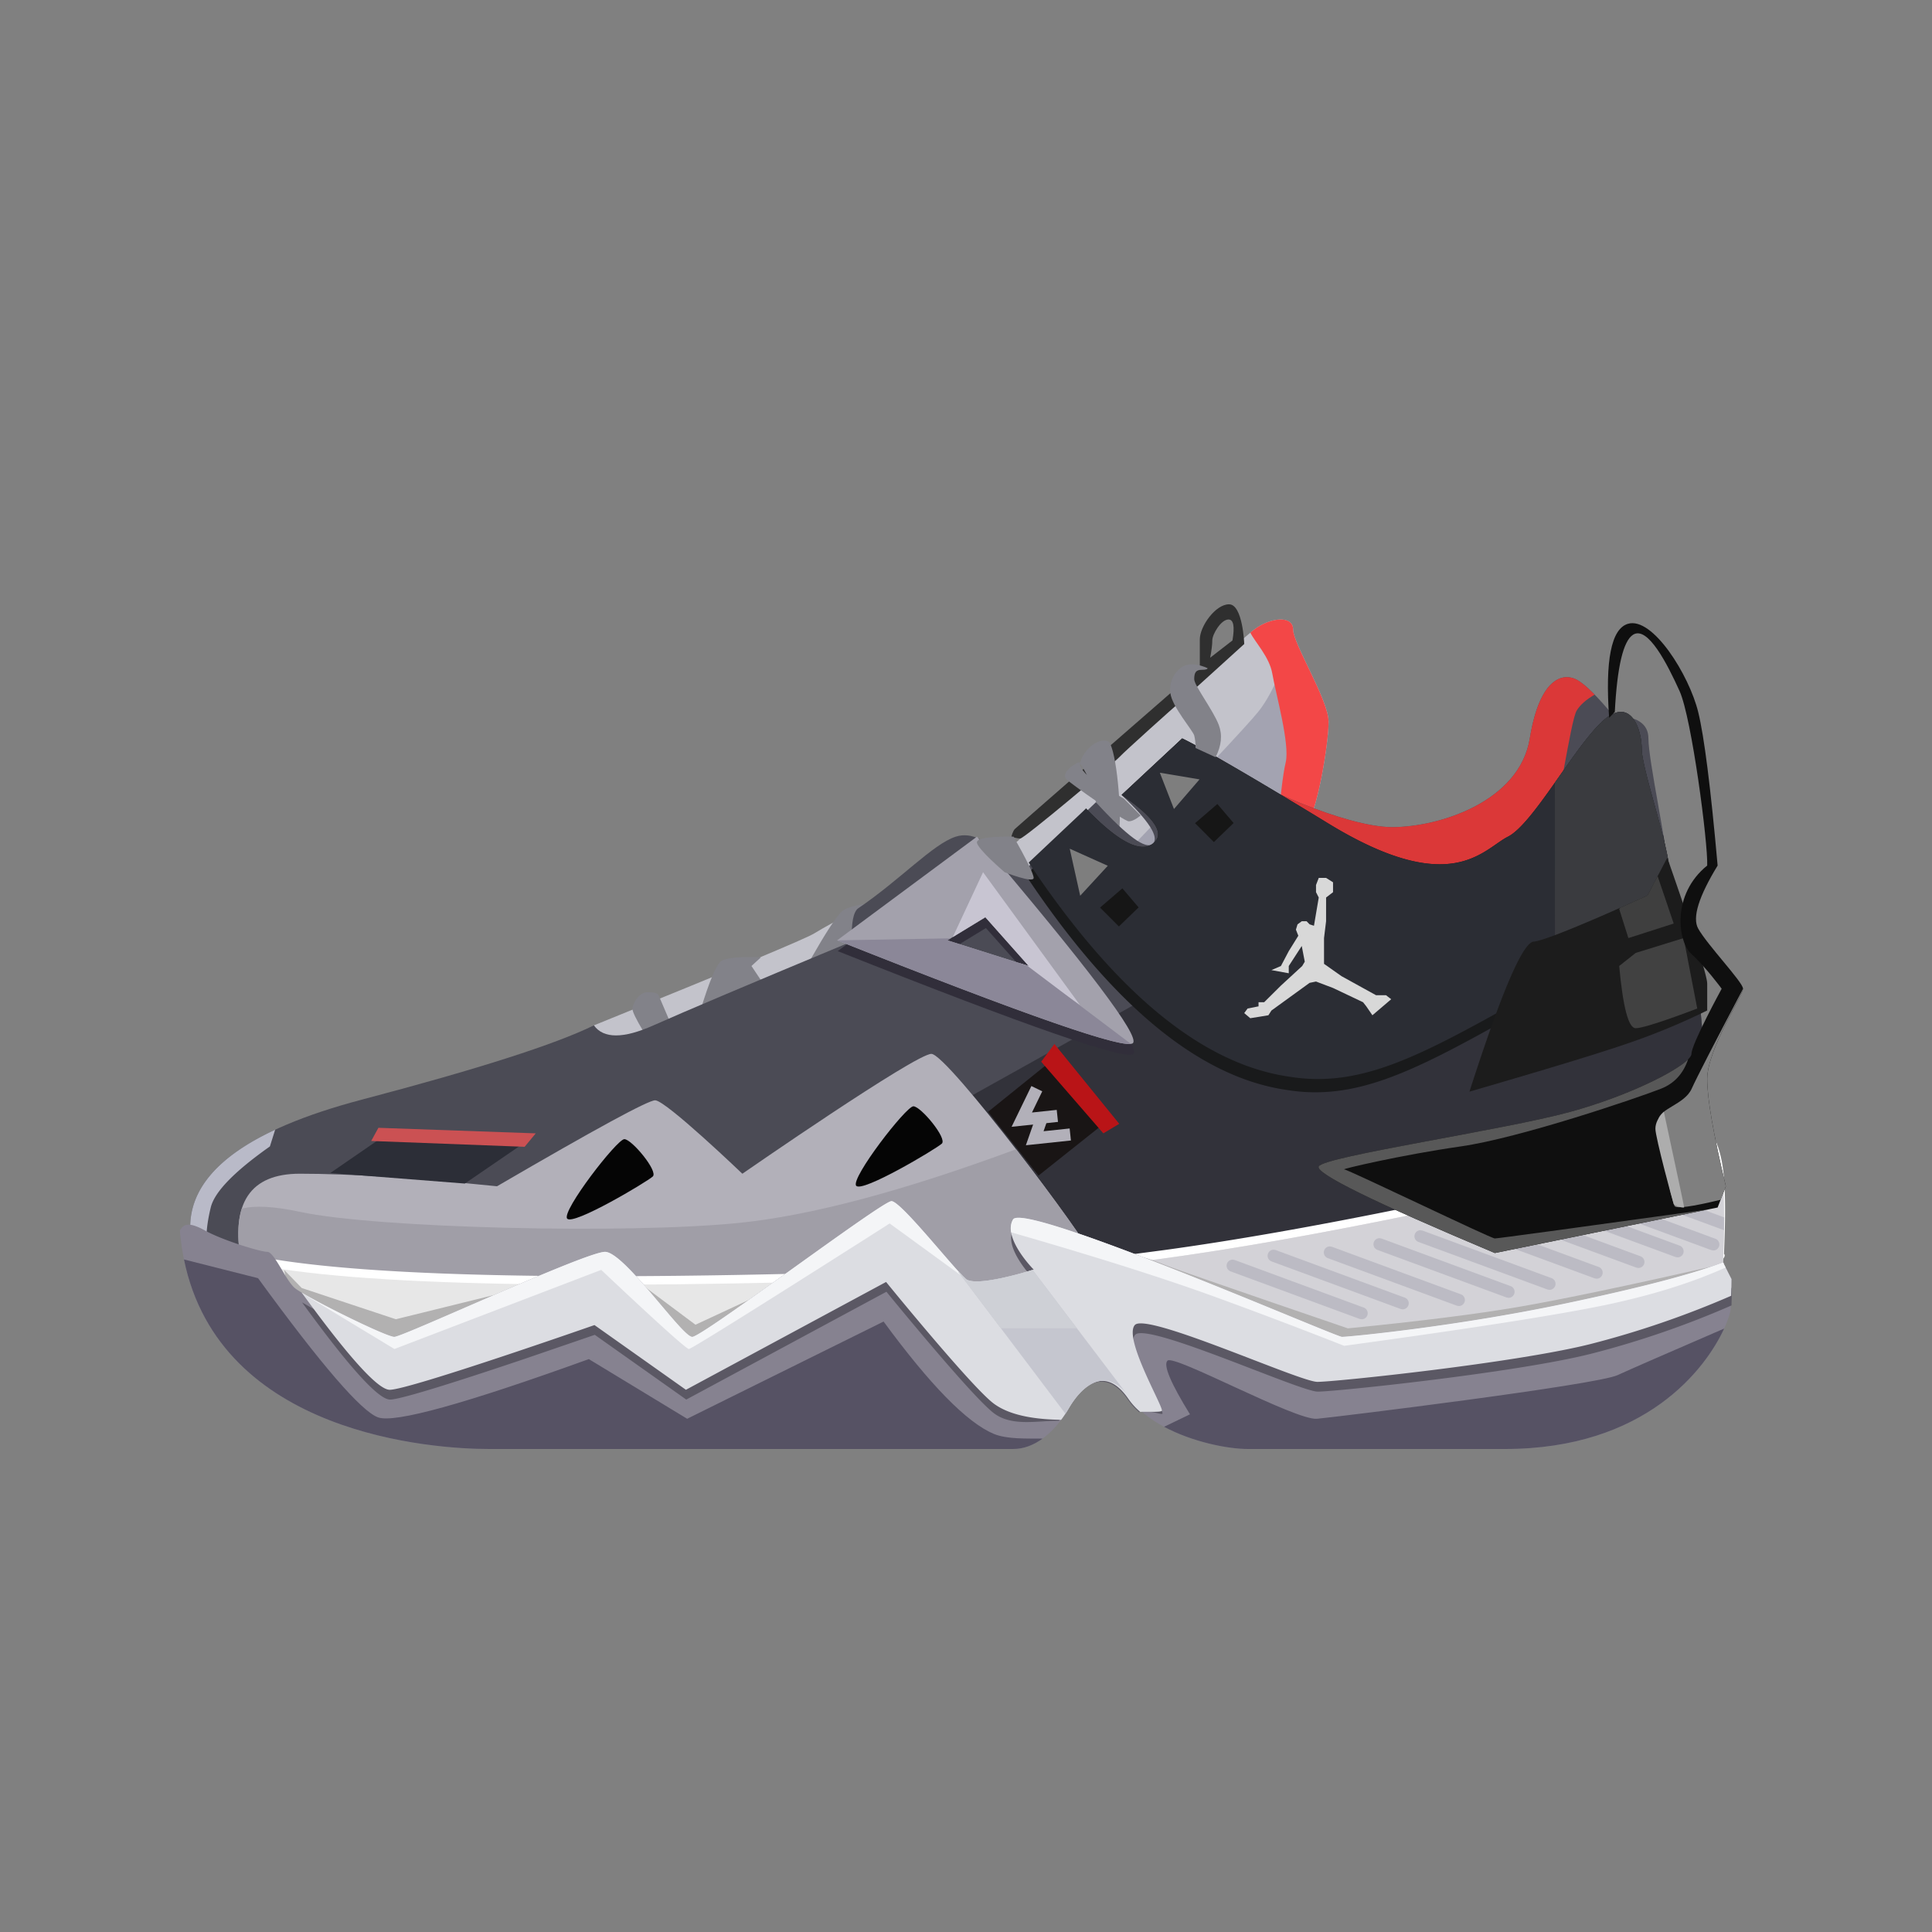 <svg width="96" height="96" xmlns="http://www.w3.org/2000/svg">
    <rect width="100%" height="100%" fill="#808080" stroke="none"/>
    <defs>
        <path id="a" d="M0 0h96v96H0z"/>
    </defs>
    <g fill="none" fill-rule="evenodd">
        <path d="m29.233 51.393.277-.443c6.878-2.786 10.524-4.307 10.937-4.563.412-.256 1.427-.816 3.043-1.68 3.638-2.03 5.596-3.043 5.872-3.043.415 0 .736.657 1.337 0 .602-.658 10.827-9.78 11.623-10.384.796-.604 1.932-.72 1.932 0s1.762 3.498 1.762 4.59c0 1.09-.58 4.64-1.17 5.217-.395.385-2.24.739-5.537 1.062l-10.766 3.78-17.526 6.437H29.51l-.277-.973Z" fill="#C3C3CB"/>
        <path d="M66.016 35.87c0 1.09-.58 4.64-1.17 5.217-.395.385-2.24.739-5.537 1.062l-4.712 1.654c4.737-4.943 7.377-7.753 7.92-8.43.621-.773 1.213-2.061 1.774-3.864.252.954 1.725 3.363 1.725 4.36Z" fill="#A3A3B1"/>
        <path d="M64.254 31.28c0 .72 1.762 3.498 1.762 4.59 0 1.09-.58 4.64-1.17 5.217-.176.171-.64.336-1.39.495.144-1.876.288-3.11.43-3.703.215-.903-.493-3.4-.665-4.402-.141-.83-.852-1.556-1.094-2.042.09-.072.154-.125.195-.155.796-.604 1.932-.72 1.932 0Z" fill="#F34747"/>
        <path d="M31.97 51.251c-.363-.608-.544-.982-.544-1.12 0-.209.276-.827.761-.827.324 0 .503.05.538.147l.55 1.288 1.552-.609c.434-1.407.768-2.196 1-2.366.234-.17.896-.237 1.988-.199L37.34 48l.607.91 2.276-1.146c.787-1.383 1.317-2.203 1.591-2.458.274-.255.947-.41 2.019-.463v.296l-1.628 1.586-1.16 1.61-9.076 3.456v-.54Z" fill="#828289"/>
        <path d="M61.071 30.028c.684 0 .755 1.972.755 1.972s-2.944 2.676-3.208 2.898c-.264.222-2.724 2.426-3.004 2.728-.28.301-4.718 4.038-4.915 4.038-.196 0-.443-.092-.443-.092s.073-.292.175-.383c.463-.416 3.526-3.089 9.187-8.018v-1.404c0-.635.77-1.74 1.453-1.74Zm-.027.754c-.374 0-.806.735-.806 1.04 0 .204-.035.49-.105.859l1.108-.859c.118-.693.052-1.04-.197-1.04Z" fill="#2F2F2F"/>
        <path d="M53.66 38.018c.07-.186-.034-.186-.316 0-.423.28-.494.533-.37.69.125.158 2.875 2.102 3.114 2.102.158 0 .355-.097.59-.29l-.83-.833c-.94-.54-1.523-.906-1.749-1.1-.225-.193-.372-.382-.44-.569Z" fill="#828289"/>
        <path d="M54.555 40.298c-.203-1.04-.497-1.824-.88-2.35.08-.616.91-1.376 1.424-1.085.39.45.633 3.495.515 4.326-.39-.314-.742-.61-1.059-.891Z" fill="#828289"/>
        <path d="M9.451 61.045c-.045-2.762 2.805-4.899 8.551-6.411 5.746-1.512 9.582-2.74 11.508-3.684.48.666 1.466.666 2.959 0s4.778-2.057 9.856-4.17c-.029-.934.08-1.485.326-1.652 2.086-1.417 3.708-3.188 4.837-3.554.846-.274 1.527.348 1.527.348s1.62 1.527 2.035 1.177c.276-.234 1.411-1.313 3.405-3.236 1.552 1.694 2.494 2.38 2.826 2.059.333-.322-.183-1.127-1.547-2.416l3.008-2.813c1.345.68 2.253 1.222 2.724 1.628.706.61 5.363 2.779 7.71 2.779 2.349 0 6.325-1.27 6.838-4.407.512-3.138 1.725-3.253 2.338-2.917.408.223 1.013.818 1.814 1.786 1.162.014 1.743.392 1.743 1.131 0 1.11.942 5.358.942 6.406 0 1.047 1.506 3.888 1.506 5.233 0 1.345 1.065 8.84 0 9.727-1.065.886-9.527 4.903-30.471 6.343-20.944 1.44-38.253.697-40.652.348-1.598-.232-2.86-1.467-3.783-3.705Z" fill="#4B4B55"/>
        <path d="m28.354 65.254.163-.08c4.557-2.259 17.057-9.152 37.499-20.68l16.64-2.982c.114.697.195 1.28.195 1.587 0 1.047 1.506 3.888 1.506 5.233 0 1.345 1.065 8.84 0 9.727-1.065.886-9.527 4.903-30.471 6.343-9.65.663-18.529.863-25.532.852Z" fill="#32323A"/>
        <path d="M78.352 33.776c.232.127.527.374.886.74-.433.252-.732.518-.898.801-.311.529-.93 5.219-1.352 5.872-.421.653-4.876 3.128-6.498 2.64-1.08-.326-4.514-2.394-10.298-6.203l.343.046c.403.245.713.462.93.649.707.61 5.364 2.779 7.712 2.779s6.324-1.27 6.837-4.407c.512-3.138 1.725-3.253 2.338-2.917Z" fill="#DB3838"/>
        <path d="m13.672 56.136-.261.83c-1.769 1.248-2.747 2.256-2.937 3.025-.189.77-.257 1.448-.205 2.036l-.56-.403a11.573 11.573 0 0 1-.258-.579c-.031-1.946 1.375-3.583 4.22-4.909Z" fill="#B9BAC8"/>
        <path d="M48.573 42.11c5.508 6.48 8.092 9.898 7.753 10.256-.34.357-5.24-1.344-14.7-5.105l6.947-5.15Zm.417 4.004-1.884 1.147 4.039 1.276-2.155-2.423Z" fill="#312E3A"/>
        <path d="M48.543 41.574c5.508 6.479 8.092 9.897 7.753 10.255-.34.358-5.24-1.344-14.7-5.104l6.947-5.151Zm.418 4.003-1.884 1.148L51.115 48l-2.154-2.423Z" fill="#A3A1AC"/>
        <path d="m48.848 43.34 4.811 6.595-2.99-2.076.446.141-2.154-2.423-1.617.985 1.504-3.222Z" fill="#C8C5D2"/>
        <path d="m47.24 46.624-.163.1 3.944 1.245 5.174 3.901c-.806.118-5.672-1.597-14.6-5.145.838-.013 2.718-.046 5.645-.1Z" fill="#8B8798"/>
        <path d="M82.934 43.059c-.114-1.301-1.36-4.917-1.36-5.864 0-.948-.55-2.666-1.972-1.333s-3.438 5.088-4.673 5.712c-1.235.624-2.803 3.082-8.913-.648-6.111-3.731-7.274-4.233-7.274-4.233l-3.008 2.804c1.669 1.146 2.184 1.954 1.547 2.425-.637.47-1.742-.112-3.316-1.748l-2.976 3.345c4.317 6.472 8.633 10.019 12.949 10.64 3.361.545 6.192-.858 10.865-3.466 3.115-1.74 5.86-3.33 8.237-4.772a31.6 31.6 0 0 0-.106-2.862Z" fill="#191A1B"/>
        <path d="M82.934 43.059c-.114-1.301-1.36-4.917-1.36-5.864 0-.948-.55-2.666-1.972-1.333s-3.438 5.088-4.673 5.712c-1.235.624-2.803 3.082-8.913-.648-6.111-3.731-7.274-4.233-7.274-4.233l-3.008 2.804c1.669 1.146 2.184 1.954 1.547 2.425-.637.47-1.742-.112-3.316-1.748l-2.85 2.686c4.317 6.472 8.633 10.018 12.949 10.64 3.361.545 6.192-.858 10.865-3.467 3.115-1.739 5.861-3.33 8.237-4.772a50.644 50.644 0 0 1-.232-2.202Z" fill="#2B2D34"/>
        <path d="M79.602 35.862c1.422-1.333 1.972.385 1.972 1.333 0 .947 1.246 4.563 1.36 5.864.075.867.153 1.601.232 2.202a240.526 240.526 0 0 1-5.901 3.457l-.002-9.83c.815-1.156 1.647-2.378 2.34-3.026Z" fill="#3A3B3F"/>
        <path d="M11.978 62.701c-.522-2.92.451-4.38 2.918-4.38 2.468 0 5.734.208 9.801.624 4.888-2.848 7.507-4.272 7.857-4.272.525 0 4.333 3.649 4.333 3.649s8.595-5.956 9.393-5.956c.797 0 7.888 9.456 7.888 9.896 0 .44-.01 1.984-1.907 2.488-1.264.336-14.115.504-38.552.504l-1.731-2.553Z" fill="#B2B0B9"/>
        <path d="M54.168 62.262c0 .44-.01 1.984-1.907 2.488-1.264.336-14.115.504-38.552.504l-1.731-2.553c-.194-1.08-.182-1.961.035-2.642.645-.171 1.615-.118 2.909.16 3.756.809 16.259 1.111 21.81.545 3.565-.363 8.15-1.583 13.757-3.659 1.885 2.433 3.679 4.936 3.679 5.157Z" fill="#A09EA7"/>
        <path d="M45.386 54.971c-.366 0-3.123 3.571-2.844 3.946.28.374 3.978-1.832 4.257-2.091.278-.26-1.047-1.855-1.413-1.855ZM31.024 56.604c-.366 0-3.123 3.571-2.844 3.945.28.375 3.978-1.831 4.257-2.09.278-.26-1.047-1.855-1.413-1.855Z" fill="#050505"/>
        <path fill="#2C2E37" d="m23.098 58.81 3.22-2.206-7.046-.288-2.86 1.97z"/>
        <path fill="#CB5153" d="m18.803 56.04-.358.654 7.624.29.552-.668z"/>
        <path fill="#191515" d="m52.183 52.756 2.641 3.097-3.222 2.562-2.506-3.17z"/>
        <path fill="#B91417" d="m52.394 51.876-.658.88 3.088 3.56.79-.474z"/>
        <path d="m55.045 43.02-1.891-.849.52 2.338 1.371-1.489ZM59.604 38.727l-1.972-.331.702 1.804 1.27-1.473Z" fill="#7E7E7E"/>
        <path fill="#D8D8D8" d="m65.893 44.597.345-.265v-.491l-.345-.218h-.365l-.136.352v.357l.136.265L65.29 46l-.217-.07-.148-.154h-.242l-.21.155-.08.262.12.303-.475.765-.39.739-.473.204.863.157V48l.645-.995.15.78-.127.215-1.058.974-.834.827h-.278v.204l-.544.107-.167.228.3.255.901-.147.15-.235 1.897-1.375.318-.066.846.32 1.493.709.16.204.304.443.934-.797-.259-.2h-.496l-1.713-.945-.87-.613v-1.28l.102-.837z"/>
        <path d="M49.92 43.34s1.441.566 1.441.283c0-.189-.332-.872-.996-2.05-1.214-.017-1.822.078-1.822.283 0 .31 1.378 1.484 1.378 1.484ZM60.401 37.626c.294-.574.347-1.108.16-1.603-.282-.741-1.221-1.957-1.221-2.277 0-.32.08-.463.37-.463.193 0 .292-.027.295-.082-.439-.193-.8-.241-1.086-.145-.428.145-.85.713-.763 1.391.087.678 1.116 1.847 1.184 2.1.045.168.067.374.067.62l.994.459Z" fill="#828289"/>
        <path d="M85.176 56.544c.252.469.415 1.133.488 1.995.073.86.073 2.117 0 3.768.112.1-.051.322-.488.67l-.092.052c-.858.41-6.428 1.775-16.709 4.096l-1.538.347-9.172-4.105-21.235 4.105H18.441L11.1 62.008c4.055 1.297 14.545 1.697 31.47 1.201 1-.029 3.28.946 4.314.902a20.632 20.632 0 0 0 2.95-.347l.67-.14a42.932 42.932 0 0 0 1.723-.407l1.948-.494.684-.155.736-.144.388-.063 1.926-.254c6.826-.938 15.915-2.792 27.268-5.563Z" fill="#FFF"/>
        <path d="M85.129 56.965c.252.468.415 1.133.488 1.994.073.862.073 2.118 0 3.77.112.098-.05.32-.488.668-.437.347-6.55 1.846-18.339 4.496l-9.172-4.105-21.235 4.105H18.395l-7.343-5.464c4.055 1.297 14.545 1.697 31.47 1.201 1-.03 3.28.946 4.315.902 3.857-.165 6.555-1.443 9.489-1.804 6.976-.858 16.577-2.779 28.803-5.763Z" fill="#E7E7E7"/>
        <path d="M85.129 56.965c.252.468.415 1.133.488 1.994.073.862.073 2.118 0 3.77.112.098-.05.32-.488.668-.437.347-6.55 1.846-18.339 4.496l-9.172-4.105-6.443 1.245c-.254-.35-.493-.68-.716-.985 2.118-.451 3.941-1.083 5.867-1.32 6.976-.858 16.577-2.779 28.803-5.763Z" fill="#D3D2D7"/>
        <path d="m61.257 62.591.094.018 6.411 2.363a.3.3 0 0 1-.11.582l-.094-.018-6.411-2.363a.3.3 0 0 1 .11-.582Zm2.038-.494.095.018 6.411 2.363a.3.3 0 0 1-.11.582l-.094-.018-6.412-2.363a.3.3 0 0 1 .11-.582Zm2.791-.164.095.018 6.411 2.363a.3.3 0 0 1-.11.582l-.094-.018-6.411-2.363a.3.3 0 0 1 .11-.582Zm2.47-.408.094.018 6.411 2.363a.3.3 0 0 1-.11.582l-.094-.018-6.412-2.363a.3.3 0 0 1 .11-.582Zm2.035-.396.094.018 6.411 2.363a.3.3 0 0 1-.11.582l-.094-.018-6.411-2.363a.3.3 0 0 1 .11-.582Zm2.341-.555.094.018 6.412 2.363a.3.3 0 0 1-.11.582l-.095-.018-6.41-2.363a.3.3 0 0 1 .109-.582Zm2.076-.532.095.018 6.411 2.363a.3.3 0 0 1-.11.582l-.094-.017-6.411-2.363a.3.3 0 0 1 .11-.583Zm1.947-.527.094.017 6.412 2.363a.3.3 0 0 1-.11.582l-.095-.017-6.411-2.363a.3.3 0 0 1 .11-.582Zm1.776-.343.095.018 6.411 2.363a.3.3 0 0 1-.11.582l-.094-.018-6.412-2.363a.3.3 0 0 1 .11-.582Zm.972-.864.095.018 5.874 2.164c0 .202-.001.415-.005.638l-6.074-2.238a.3.3 0 0 1 .11-.582Z" fill="#BCBBC4"/>
        <path d="m14.119 63.1.873.9 4.677 1.552 7.898-1.947h4.021l2.97 2.22 4.778-2.22 7.804.944 8.474-1.192c-.554-1.17.2-1.34 2.26-.51.512.207 3.547 1.26 9.103 3.159 3.562-.353 6.383-.708 8.463-1.063 2.08-.356 5.416-1.054 10.01-2.095 1.052.434-.045 1.068-3.29 1.902-3.246.834-8.48 1.826-15.705 2.977l-28.36-2.257-3.712 2.423-4.989-2.776-9.822 2.61c-3.465-1.967-5.198-3.027-5.198-3.178 0-.151-.085-.634-.255-1.449Z" fill="#B2B1B1"/>
        <path d="M86.038 63.555A57.7 57.7 0 0 1 86 65.006C85.97 65.825 83.48 72 74.776 72H62.012c-1.518 0-4.672-.788-5.852-2.505-1.18-1.718-2.418-.605-3.048.475-.63 1.08-1.604 2.03-2.775 2.03H24.3c-2.875 0-14.516-.758-15.362-10.855.157-.277.38-.485 1.252 0 .873.485 2.748 1.058 3.091 1.058.344 0 .895 1.377 1.352 1.786.456.409 4.537 2.438 4.96 2.438.422 0 9.51-4.224 10.469-4.224.96 0 3.826 4.224 4.334 4.224.509 0 9.428-6.744 9.901-6.744.473 0 3.16 3.438 3.703 3.872.543.434 3.363-.47 3.363-.47s-1.564-1.578-1.026-2.49c.539-.912 16.027 5.832 16.346 5.832.319 0 5.624-.502 11.138-1.665 3.676-.775 6.275-1.453 7.796-2.034l.42.827Z" fill="#868290"/>
        <path d="M85.671 66.016C84.757 68.006 81.776 72 74.776 72H62.012c-1.017 0-2.769-.354-4.169-1.104l1.286-.619c-.965-1.564-1.337-2.453-1.116-2.668.331-.321 6.37 2.986 7.427 2.889 1.058-.097 13.862-1.678 14.93-2.166.653-.299 2.42-1.07 5.301-2.316Zm-33.865 5.466c-.439.32-.933.518-1.469.518H24.3c-2.732 0-13.38-.685-15.158-9.418l3.68.93c3.152 4.324 5.142 6.63 5.971 6.919.829.288 4.317-.678 10.466-2.898l4.886 2.965 9.76-4.831c2.314 3.153 4.134 5.012 5.462 5.576.659.28 1.663.233 2.44.24Z" fill="#565264"/>
        <path d="M44.314 60.169c.473 0 3.16 3.437 3.703 3.871.543.434 3.363-.47 3.363-.47l-.236-.26c-.415-.487-1.193-1.546-.79-2.23.539-.911 16.027 5.833 16.346 5.833l.924-.079c1.726-.174 5.604-.645 9.681-1.476l.533-.11c3.676-.776 6.275-1.453 7.796-2.034l.42.826-.016.826a45.572 45.572 0 0 1-6.984 2.403c-3.727.941-12.694 1.88-13.576 1.88-.883 0-8.516-3.483-9.074-2.822-.558.662 1.36 3.587 1.36 3.905 0 .112-.565-.191-1.165-.065a3.559 3.559 0 0 1-.393-.405l-.165-.218c-1.127-1.64-2.305-.7-2.958.328l-.09.147c-.116.2-.244.395-.383.58-1.02-.018-2.303.304-3.21-.367-1.093-.809-5.354-6.046-5.354-6.046L34.1 69.544l-4.545-3.217-3.387 1.161c-2.73.922-6.209 2.056-6.785 2.056-.578 0-2.037-1.61-4.374-4.829l.466.268c1.338.738 3.81 1.93 4.134 1.93.423 0 9.51-4.225 10.47-4.225.96 0 3.826 4.225 4.334 4.225.508 0 9.428-6.744 9.901-6.744Z" fill="#5B5864"/>
        <path d="M44.297 59.683c.473 0 3.16 3.438 3.703 3.872.543.434 3.363-.47 3.363-.47s-1.564-1.578-1.026-2.49c.539-.912 16.027 5.832 16.346 5.832.319 0 5.624-.502 11.138-1.665 3.676-.775 6.275-1.453 7.796-2.034l.42.827c-.002.255-.008.532-.017.832a46.285 46.285 0 0 1-6.983 2.396c-3.727.942-12.694 1.881-13.576 1.881-.883 0-8.515-3.484-9.074-2.822-.558.661 1.349 3.93 1.349 4.247 0 .086-.542.058-1.083.065a3.424 3.424 0 0 1-.585-.644c-1.18-1.718-2.326-.62-2.956.46-.116.2-.245.395-.384.581-1.02-.02-2.439-.134-3.345-.805-1.093-.808-5.354-6.046-5.354-6.046l-9.946 5.358-4.544-3.216s-9.202 3.216-10.173 3.216c-.578 0-2.036-1.609-4.374-4.828 1.118.672 4.234 2.197 4.6 2.197.423 0 9.51-4.224 10.47-4.224.96 0 3.826 4.224 4.334 4.224.509 0 9.428-6.744 9.901-6.744Z" fill="#DCDDE2"/>
        <path d="M44.297 59.683c.456 0 2.977 3.205 3.64 3.816l.063.056-3.792-2.762s-9.775 6.238-9.978 6.238c-.204 0-4.355-3.931-4.355-3.931l-10.276 3.931-4.59-2.776a99.892 99.892 0 0 1-.016-.024c1.12.673 4.233 2.196 4.6 2.196.422 0 9.51-4.224 10.469-4.224.96 0 3.826 4.224 4.334 4.224.509 0 9.428-6.744 9.901-6.744Zm22.386 6.744c.319 0 5.624-.502 11.138-1.665 3.676-.775 6.275-1.453 7.796-2.034l.13.254c-1.571.708-3.416 1.297-5.533 1.768-2.25.5-6.724 1.208-13.424 2.123a263.507 263.507 0 0 0-6.12-2.324c-2.633-.971-6.19-2.1-10.67-3.385l.242.07c-.038-.228-.017-.448.095-.639.539-.912 16.027 5.832 16.346 5.832Z" fill="#F4F5F7"/>
        <path d="m51.31 63.101 4.665 6.148c-1.123-1.356-2.265-.303-2.863.721a6.31 6.31 0 0 1-.171.278l-5.317-7.04.026-.003c.152.165.273.288.35.35.5.398 2.918-.332 3.31-.454Z" fill="#C5C6CF"/>
        <path d="M51.31 63.101 53.507 66h-3.776l-2.108-2.791.026-.003c.152.165.273.288.35.35.5.398 2.918-.332 3.31-.454Z" fill="#CED0D6"/>
        <path d="M73.016 54.243c1.585-4.927 2.648-7.412 3.19-7.454.812-.064 5.657-2.294 5.657-2.294l.983-1.875c1.323 3.788 1.984 5.874 1.984 6.256v1.334a33.63 33.63 0 0 1-4.035 1.666c-1.435.49-4.027 1.279-7.779 2.367Z" fill="#1C1C1C"/>
        <path d="m83.66 46.613.675 3.499s-2.523.979-3.059.979c-.357 0-.63-1.03-.819-3.091l.82-.65Z" fill="#414141"/>
        <path d="m82.366 43.534.8 2.356-2.252.723-.457-1.447.058-.063c.78-.347 1.348-.608 1.348-.608l.503-.96Z" fill="#3F3F3F"/>
        <path d="M65.528 57.956c.298-.502 9.187-1.802 12.482-2.704 3.295-.9 6.038-2.396 6.038-2.886 0-.49 1.501-3.236 1.501-3.236s-.811-1.102-1.5-1.722c-.69-.62-1-2.964.781-4.399.045-1.093-.767-7.33-1.373-8.67-.606-1.34-1.581-3.26-2.311-2.8-.487.308-.79 1.586-.907 3.835l-.282.294c-.203-2.864.107-4.42.93-4.67 1.234-.375 3.046 2.551 3.494 4.376.3 1.216.622 3.76.967 7.635-.943 1.546-1.266 2.59-.967 3.13.45.811 2.23 2.67 2.23 2.99 0 .322-1.78 3.014-1.78 4.487 0 .982.308 2.758.926 5.33L85.348 60l-11.071 2.262c-6.032-2.536-8.948-3.971-8.75-4.306Z" fill="#0F0F0F"/>
        <path d="M82.538 54.096c-1.18.463-6.996 2.445-9.96 2.87-2.965.424-5.98 1.14-5.788 1.14.193 0 7.282 3.432 7.488 3.432.133 0 3.661-.479 10.584-1.438l-10.585 2.162c-6.032-2.536-8.948-3.971-8.75-4.306.3-.502 9.188-1.802 12.483-2.704 2.814-.77 5.225-1.972 5.87-2.612-.243.715-.69 1.2-1.342 1.456Z" fill="#585858"/>
        <path d="M86.61 49.13c0 .32-1.78 3.013-1.78 4.486 0 .982.31 2.758.927 5.33l-.26.67c-1.436.346-2.198.45-2.288.313-.148-.228-.86-3.664-.813-4.259.047-.595 1.308-.782 1.663-1.574.237-.528 1.088-2.183 2.552-4.966Z" fill="#7F7F7F"/>
        <path d="M82.676 55.241c-.28.284-.42.567-.42.848 0 .422.867 3.636.91 3.738.043.102.518.22.518.16 0-.038-.336-1.62-1.008-4.746Z" fill="#ADADAD"/>
        <path fill="#B2B0B9" fill-rule="nonzero" d="m52.508 55.15.063.597-2.305.243.983-2.025.54.262-.511 1.053z"/>
        <path fill="#B2B0B9" fill-rule="nonzero" d="m53.15 56.073.063.597-2.238.237.462-1.322.566.198-.149.427z"/>
        <path fill="#161616" d="m55.77 44.142-1.109.955.936.938.98-.947zM60.49 39.95l-1.109.955.936.937.98-.946z"/>
    </g>
</svg>
